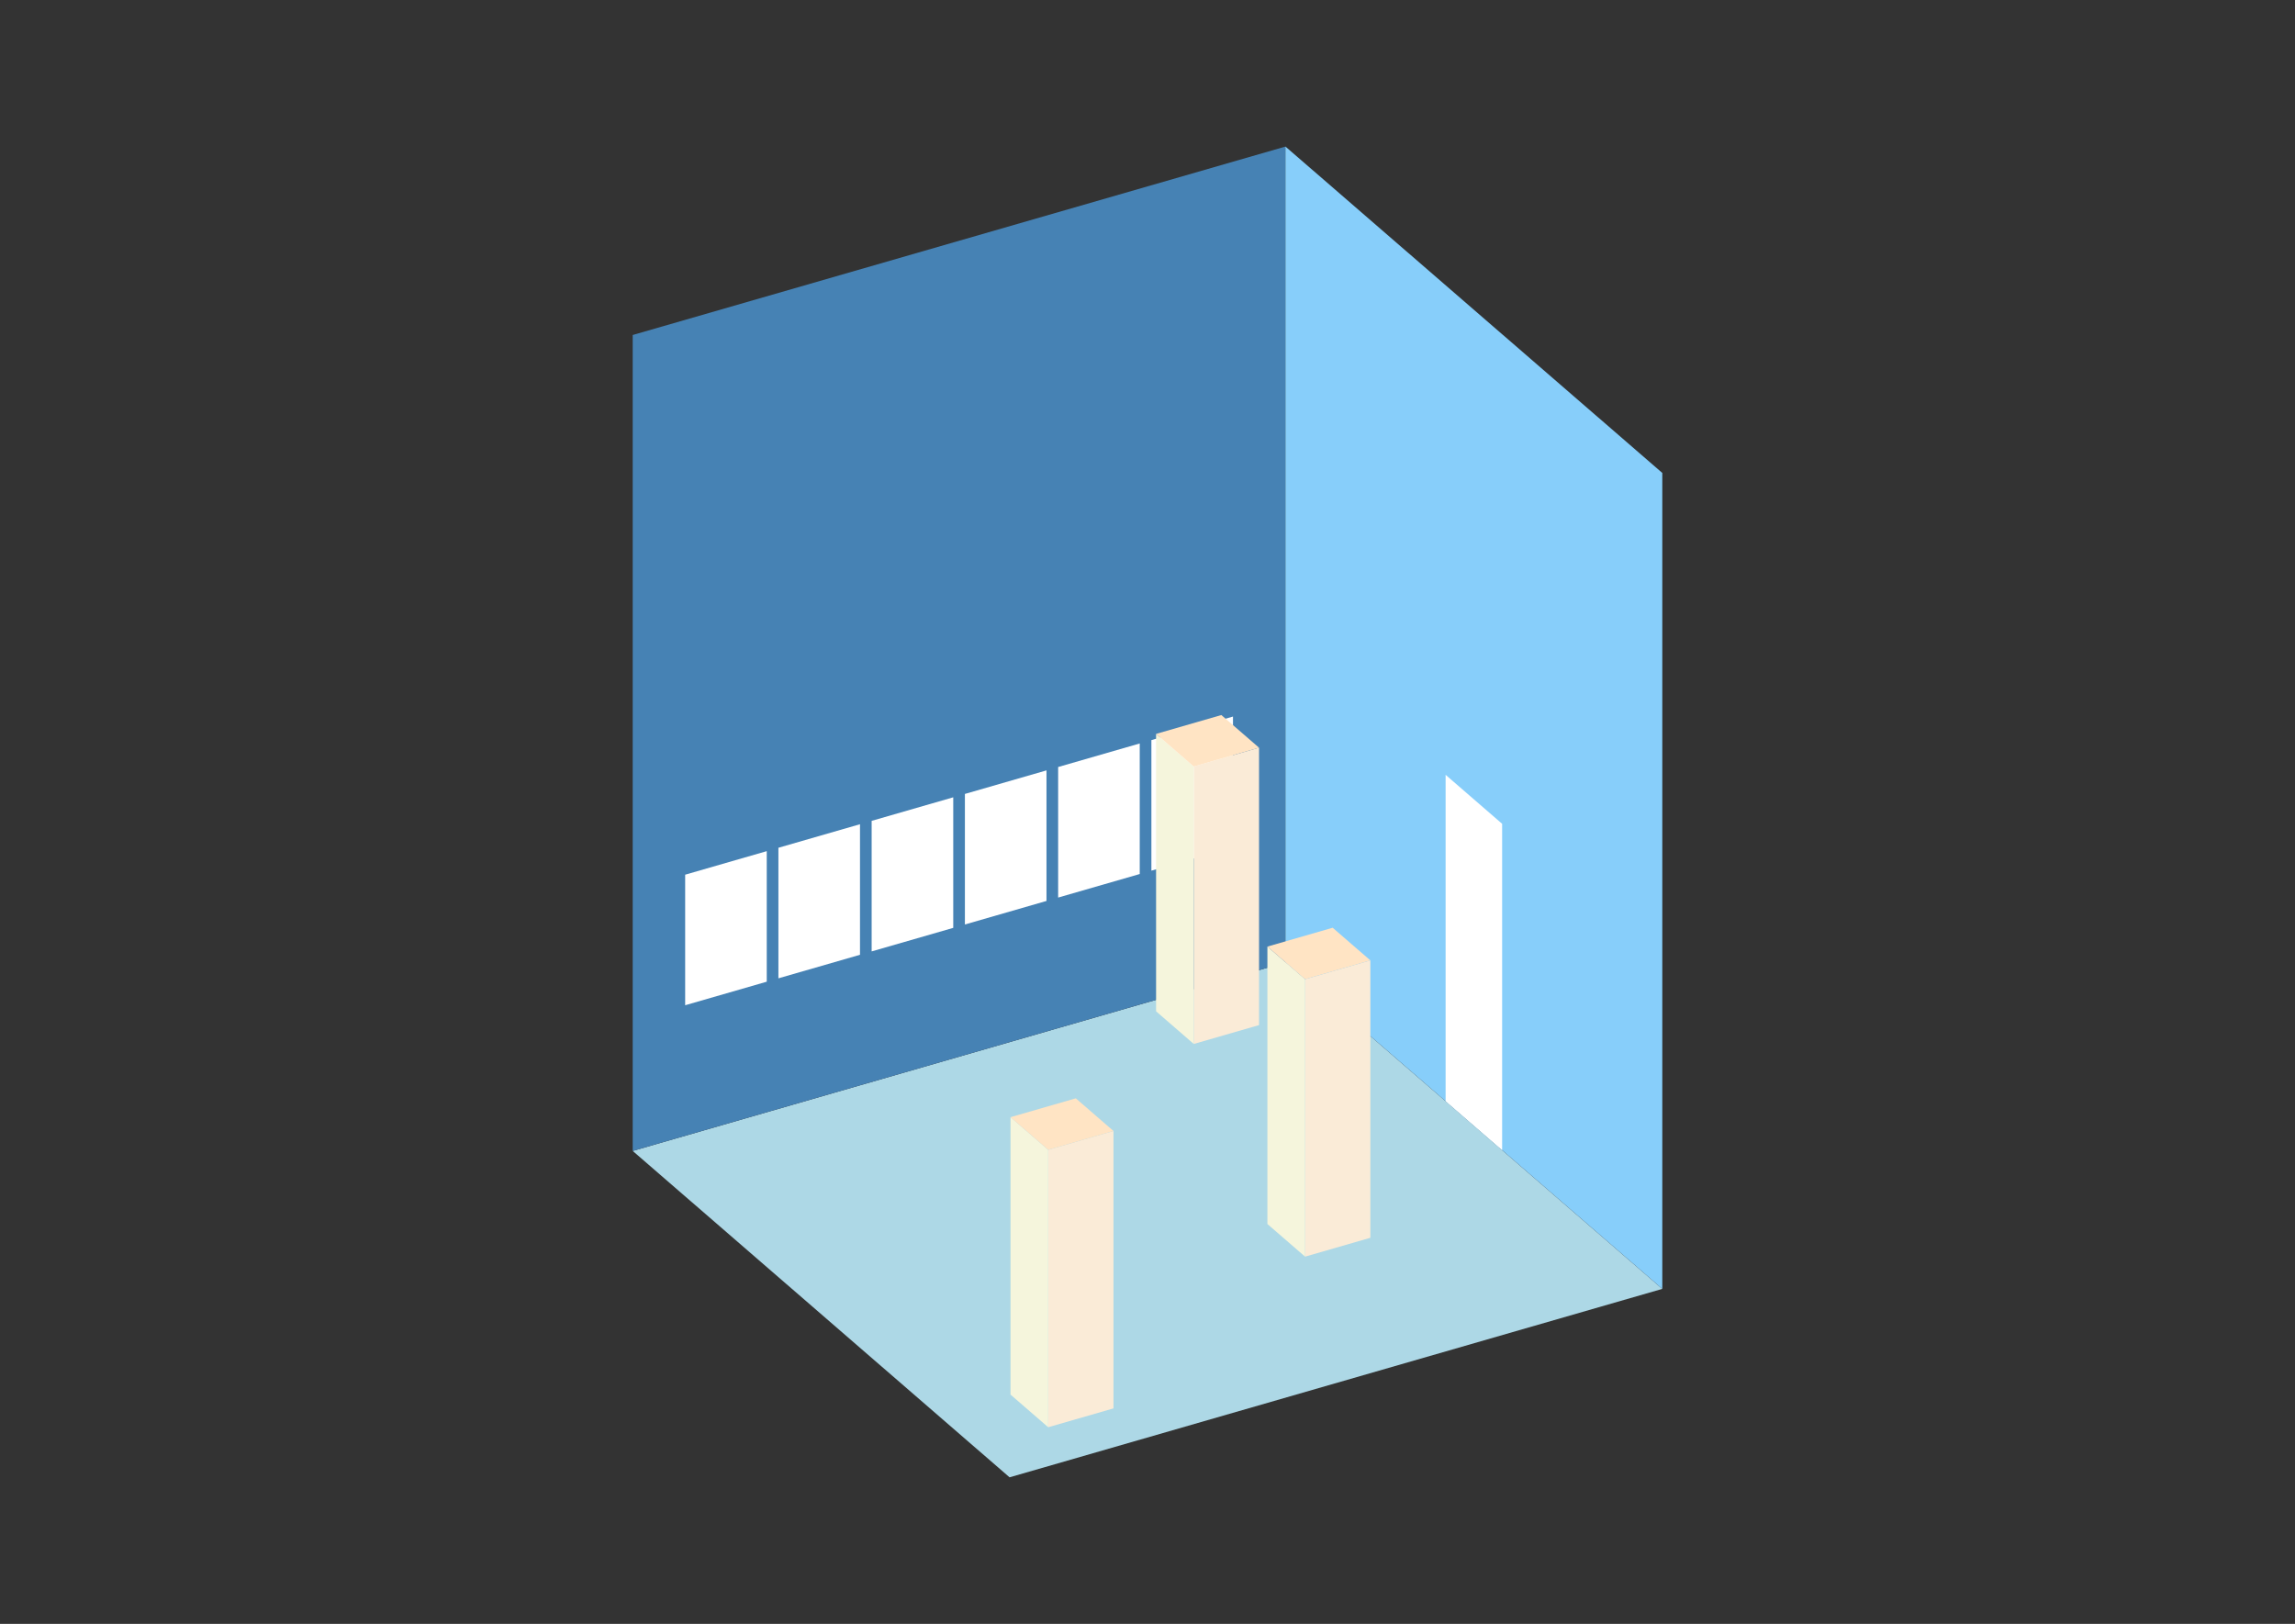<?xml version="1.0" encoding="UTF-8"?>
<svg
  xmlns="http://www.w3.org/2000/svg"
  width="848"
  height="600"
  style="background-color:white"
>
  <rect width="100%" height="100%" fill="#333333" stroke="none"/>
  <polygon fill="lightblue" points="373.032,545.848 233.784,425.256 474.968,355.632 614.216,476.224" />
  <polygon fill="steelblue" points="233.784,425.256 233.784,123.776 474.968,54.152 474.968,355.632" />
  <polygon fill="lightskyblue" points="614.216,476.224 614.216,174.744 474.968,54.152 474.968,355.632" />
  <polygon fill="white" points="555.036,424.973 555.036,304.38 534.148,286.292 534.148,406.884" />
  <polygon fill="white" points="253.165,371.424 253.165,323.188 283.313,314.485 283.313,362.721" />
  <polygon fill="white" points="287.62,361.478 287.62,313.241 317.768,304.538 317.768,352.775" />
  <polygon fill="white" points="322.075,351.532 322.075,303.295 352.223,294.592 352.223,342.829" />
  <polygon fill="white" points="356.53,341.586 356.53,293.349 386.678,284.646 386.678,332.883" />
  <polygon fill="white" points="390.984,331.639 390.984,283.402 421.132,274.7 421.132,322.936" />
  <polygon fill="white" points="425.439,321.693 425.439,273.456 455.587,264.753 455.587,312.99" />
  <polygon fill="antiquewhite" points="482.228,464.31 482.228,361.807 506.346,354.845 506.346,457.348" />
  <polygon fill="beige" points="482.228,464.31 482.228,361.807 468.303,349.748 468.303,452.251" />
  <polygon fill="bisque" points="482.228,361.807 468.303,349.748 492.421,342.785 506.346,354.845" />
  <polygon fill="antiquewhite" points="387.31,527.342 387.31,424.838 411.429,417.876 411.429,520.379" />
  <polygon fill="beige" points="387.31,527.342 387.31,424.838 373.385,412.779 373.385,515.282" />
  <polygon fill="bisque" points="387.31,424.838 373.385,412.779 397.504,405.817 411.429,417.876" />
  <polygon fill="antiquewhite" points="441.095,385.724 441.095,283.221 465.213,276.259 465.213,378.762" />
  <polygon fill="beige" points="441.095,385.724 441.095,283.221 427.17,271.162 427.17,373.665" />
  <polygon fill="bisque" points="441.095,283.221 427.17,271.162 451.288,264.2 465.213,276.259" />
</svg>
